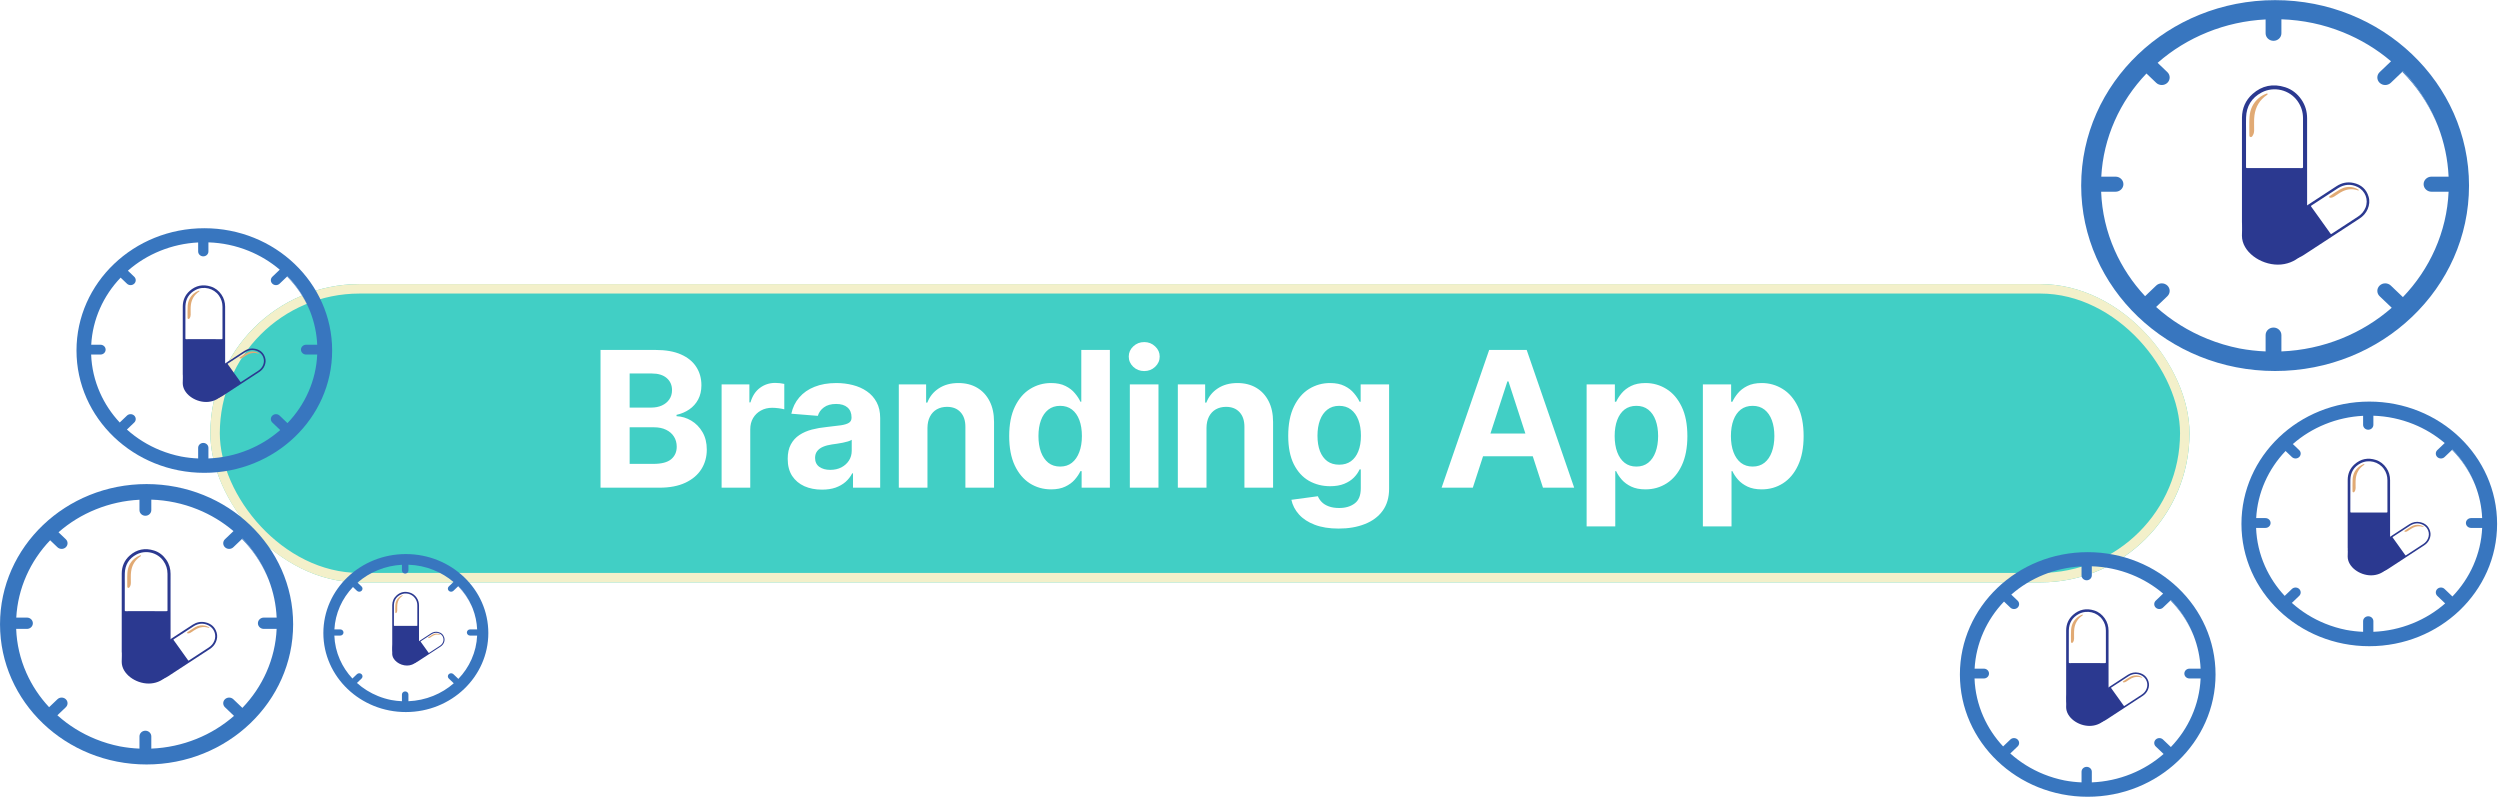 <svg width="528" height="169" viewBox="0 0 528 169" fill="none" xmlns="http://www.w3.org/2000/svg">
<g filter="url(#filter0_d_2237_368)">
<rect x="43.424" y="59" width="418" height="63" rx="31.5" fill="#41CFC5"/>
<rect x="44.424" y="60" width="416" height="61" rx="30.5" stroke="#F3F0CA" stroke-width="2"/>
</g>
<path d="M126.831 103V73.909H138.479C140.619 73.909 142.404 74.226 143.834 74.861C145.264 75.495 146.339 76.376 147.059 77.503C147.778 78.62 148.138 79.908 148.138 81.367C148.138 82.503 147.911 83.502 147.456 84.364C147.002 85.216 146.377 85.917 145.581 86.466C144.795 87.006 143.896 87.389 142.883 87.617V87.901C143.991 87.948 145.027 88.26 145.993 88.838C146.969 89.416 147.759 90.225 148.366 91.267C148.972 92.299 149.275 93.53 149.275 94.96C149.275 96.504 148.891 97.882 148.124 99.094C147.366 100.296 146.244 101.248 144.758 101.949C143.271 102.65 141.438 103 139.26 103H126.831ZM132.982 97.972H137.996C139.71 97.972 140.96 97.645 141.746 96.992C142.532 96.329 142.925 95.448 142.925 94.349C142.925 93.544 142.731 92.834 142.343 92.219C141.955 91.603 141.401 91.12 140.681 90.77C139.971 90.419 139.123 90.244 138.138 90.244H132.982V97.972ZM132.982 86.082H137.542C138.384 86.082 139.133 85.936 139.786 85.642C140.449 85.339 140.97 84.913 141.348 84.364C141.737 83.814 141.931 83.156 141.931 82.389C141.931 81.338 141.557 80.49 140.809 79.847C140.07 79.203 139.019 78.881 137.655 78.881H132.982V86.082ZM152.403 103V81.182H158.27V84.989H158.497C158.895 83.635 159.562 82.612 160.5 81.921C161.437 81.22 162.517 80.869 163.738 80.869C164.041 80.869 164.368 80.888 164.718 80.926C165.069 80.964 165.377 81.016 165.642 81.082V86.452C165.358 86.367 164.965 86.291 164.463 86.224C163.961 86.158 163.502 86.125 163.085 86.125C162.195 86.125 161.399 86.319 160.699 86.707C160.007 87.086 159.458 87.617 159.051 88.298C158.653 88.98 158.454 89.766 158.454 90.656V103H152.403ZM173.607 103.412C172.215 103.412 170.974 103.17 169.885 102.688C168.796 102.195 167.935 101.471 167.3 100.514C166.675 99.548 166.363 98.346 166.363 96.906C166.363 95.694 166.585 94.676 167.03 93.852C167.475 93.028 168.081 92.365 168.848 91.864C169.615 91.362 170.487 90.983 171.462 90.727C172.447 90.472 173.479 90.292 174.559 90.188C175.828 90.055 176.85 89.932 177.627 89.818C178.403 89.695 178.967 89.515 179.317 89.278C179.668 89.042 179.843 88.691 179.843 88.227V88.142C179.843 87.242 179.559 86.546 178.99 86.054C178.432 85.562 177.636 85.315 176.604 85.315C175.515 85.315 174.649 85.557 174.005 86.04C173.361 86.513 172.935 87.11 172.726 87.829L167.13 87.375C167.414 86.049 167.972 84.903 168.806 83.938C169.639 82.962 170.714 82.214 172.03 81.693C173.356 81.163 174.89 80.898 176.632 80.898C177.845 80.898 179.005 81.04 180.113 81.324C181.23 81.608 182.22 82.048 183.081 82.645C183.953 83.242 184.639 84.008 185.141 84.946C185.643 85.874 185.894 86.987 185.894 88.284V103H180.155V99.974H179.985C179.634 100.656 179.166 101.258 178.578 101.778C177.991 102.29 177.286 102.692 176.462 102.986C175.638 103.27 174.686 103.412 173.607 103.412ZM175.34 99.236C176.23 99.236 177.016 99.061 177.698 98.71C178.38 98.35 178.915 97.867 179.303 97.261C179.691 96.655 179.885 95.969 179.885 95.202V92.886C179.696 93.01 179.436 93.123 179.104 93.227C178.782 93.322 178.418 93.412 178.01 93.497C177.603 93.573 177.196 93.644 176.789 93.71C176.382 93.767 176.012 93.819 175.681 93.867C174.971 93.971 174.35 94.136 173.82 94.364C173.29 94.591 172.878 94.899 172.584 95.287C172.291 95.666 172.144 96.139 172.144 96.707C172.144 97.531 172.442 98.161 173.039 98.597C173.645 99.023 174.412 99.236 175.34 99.236ZM195.88 90.386V103H189.828V81.182H195.595V85.031H195.851C196.334 83.762 197.144 82.758 198.28 82.02C199.417 81.272 200.794 80.898 202.414 80.898C203.929 80.898 205.25 81.229 206.377 81.892C207.504 82.555 208.38 83.502 209.005 84.733C209.63 85.954 209.942 87.413 209.942 89.108V103H203.891V90.188C203.9 88.852 203.559 87.811 202.868 87.062C202.177 86.305 201.225 85.926 200.013 85.926C199.199 85.926 198.479 86.101 197.854 86.452C197.238 86.802 196.756 87.313 196.405 87.986C196.064 88.649 195.889 89.449 195.88 90.386ZM221.991 103.355C220.334 103.355 218.833 102.929 217.488 102.077C216.153 101.215 215.092 99.951 214.306 98.284C213.53 96.608 213.142 94.553 213.142 92.119C213.142 89.619 213.544 87.541 214.349 85.883C215.154 84.217 216.224 82.972 217.559 82.148C218.904 81.314 220.376 80.898 221.977 80.898C223.198 80.898 224.216 81.106 225.031 81.523C225.855 81.93 226.518 82.441 227.019 83.057C227.531 83.663 227.919 84.26 228.184 84.847H228.369V73.909H234.406V103H228.44V99.506H228.184C227.9 100.112 227.498 100.713 226.977 101.31C226.465 101.897 225.798 102.384 224.974 102.773C224.16 103.161 223.165 103.355 221.991 103.355ZM223.909 98.54C224.884 98.54 225.708 98.275 226.38 97.744C227.062 97.204 227.583 96.452 227.943 95.486C228.312 94.52 228.497 93.388 228.497 92.091C228.497 90.794 228.317 89.667 227.957 88.71C227.597 87.754 227.076 87.015 226.394 86.494C225.713 85.974 224.884 85.713 223.909 85.713C222.914 85.713 222.076 85.983 221.394 86.523C220.713 87.062 220.197 87.811 219.846 88.767C219.496 89.724 219.321 90.831 219.321 92.091C219.321 93.36 219.496 94.482 219.846 95.457C220.206 96.423 220.722 97.181 221.394 97.73C222.076 98.27 222.914 98.54 223.909 98.54ZM238.621 103V81.182H244.672V103H238.621ZM241.661 78.369C240.761 78.369 239.989 78.071 239.345 77.474C238.711 76.868 238.394 76.144 238.394 75.301C238.394 74.468 238.711 73.753 239.345 73.156C239.989 72.55 240.761 72.247 241.661 72.247C242.56 72.247 243.327 72.55 243.962 73.156C244.606 73.753 244.928 74.468 244.928 75.301C244.928 76.144 244.606 76.868 243.962 77.474C243.327 78.071 242.56 78.369 241.661 78.369ZM254.811 90.386V103H248.759V81.182H254.526V85.031H254.782C255.265 83.762 256.075 82.758 257.211 82.02C258.347 81.272 259.725 80.898 261.345 80.898C262.86 80.898 264.181 81.229 265.308 81.892C266.435 82.555 267.311 83.502 267.936 84.733C268.561 85.954 268.873 87.413 268.873 89.108V103H262.822V90.188C262.831 88.852 262.49 87.811 261.799 87.062C261.108 86.305 260.156 85.926 258.944 85.926C258.13 85.926 257.41 86.101 256.785 86.452C256.169 86.802 255.686 87.313 255.336 87.986C254.995 88.649 254.82 89.449 254.811 90.386ZM282.712 111.636C280.751 111.636 279.071 111.366 277.669 110.827C276.277 110.296 275.169 109.572 274.345 108.653C273.521 107.735 272.986 106.703 272.74 105.557L278.337 104.804C278.507 105.24 278.777 105.647 279.146 106.026C279.516 106.404 280.003 106.707 280.609 106.935C281.225 107.171 281.973 107.29 282.854 107.29C284.17 107.29 285.254 106.968 286.107 106.324C286.968 105.689 287.399 104.624 287.399 103.128V99.136H287.144C286.878 99.742 286.481 100.315 285.95 100.855C285.42 101.395 284.738 101.835 283.905 102.176C283.072 102.517 282.077 102.688 280.922 102.688C279.284 102.688 277.792 102.309 276.448 101.551C275.112 100.784 274.047 99.615 273.251 98.043C272.466 96.461 272.073 94.463 272.073 92.048C272.073 89.577 272.475 87.512 273.28 85.855C274.085 84.198 275.155 82.957 276.49 82.133C277.835 81.31 279.307 80.898 280.908 80.898C282.129 80.898 283.152 81.106 283.976 81.523C284.8 81.93 285.463 82.441 285.965 83.057C286.476 83.663 286.869 84.26 287.144 84.847H287.371V81.182H293.379V103.213C293.379 105.069 292.925 106.622 292.016 107.872C291.107 109.122 289.847 110.06 288.237 110.685C286.637 111.319 284.795 111.636 282.712 111.636ZM282.84 98.142C283.815 98.142 284.639 97.901 285.311 97.418C285.993 96.925 286.514 96.224 286.874 95.315C287.243 94.397 287.428 93.298 287.428 92.02C287.428 90.742 287.248 89.633 286.888 88.696C286.528 87.749 286.007 87.015 285.325 86.494C284.644 85.974 283.815 85.713 282.84 85.713C281.845 85.713 281.007 85.983 280.325 86.523C279.644 87.053 279.127 87.792 278.777 88.739C278.427 89.686 278.251 90.779 278.251 92.02C278.251 93.279 278.427 94.368 278.777 95.287C279.137 96.196 279.653 96.901 280.325 97.403C281.007 97.896 281.845 98.142 282.84 98.142ZM311.06 103H304.469L314.512 73.909H322.438L332.467 103H325.876L318.589 80.557H318.361L311.06 103ZM310.648 91.565H326.217V96.367H310.648V91.565ZM335.094 111.182V81.182H341.06V84.847H341.33C341.595 84.26 341.979 83.663 342.481 83.057C342.992 82.441 343.655 81.93 344.469 81.523C345.293 81.106 346.316 80.898 347.538 80.898C349.128 80.898 350.596 81.314 351.941 82.148C353.286 82.972 354.36 84.217 355.165 85.883C355.97 87.541 356.373 89.619 356.373 92.119C356.373 94.553 355.98 96.608 355.194 98.284C354.417 99.951 353.357 101.215 352.012 102.077C350.677 102.929 349.181 103.355 347.523 103.355C346.349 103.355 345.35 103.161 344.526 102.773C343.712 102.384 343.044 101.897 342.523 101.31C342.003 100.713 341.605 100.112 341.33 99.506H341.146V111.182H335.094ZM341.018 92.091C341.018 93.388 341.198 94.52 341.557 95.486C341.917 96.452 342.438 97.204 343.12 97.744C343.802 98.275 344.63 98.54 345.606 98.54C346.591 98.54 347.424 98.27 348.106 97.73C348.788 97.181 349.304 96.423 349.654 95.457C350.014 94.482 350.194 93.36 350.194 92.091C350.194 90.831 350.019 89.724 349.668 88.767C349.318 87.811 348.802 87.062 348.12 86.523C347.438 85.983 346.6 85.713 345.606 85.713C344.621 85.713 343.788 85.974 343.106 86.494C342.433 87.015 341.917 87.754 341.557 88.71C341.198 89.667 341.018 90.794 341.018 92.091ZM359.647 111.182V81.182H365.613V84.847H365.883C366.148 84.26 366.531 83.663 367.033 83.057C367.545 82.441 368.207 81.93 369.022 81.523C369.846 81.106 370.868 80.898 372.09 80.898C373.681 80.898 375.149 81.314 376.493 82.148C377.838 82.972 378.913 84.217 379.718 85.883C380.523 87.541 380.925 89.619 380.925 92.119C380.925 94.553 380.532 96.608 379.746 98.284C378.97 99.951 377.909 101.215 376.564 102.077C375.229 102.929 373.733 103.355 372.076 103.355C370.902 103.355 369.903 103.161 369.079 102.773C368.264 102.384 367.597 101.897 367.076 101.31C366.555 100.713 366.157 100.112 365.883 99.506H365.698V111.182H359.647ZM365.57 92.091C365.57 93.388 365.75 94.52 366.11 95.486C366.47 96.452 366.991 97.204 367.672 97.744C368.354 98.275 369.183 98.54 370.158 98.54C371.143 98.54 371.976 98.27 372.658 97.73C373.34 97.181 373.856 96.423 374.207 95.457C374.566 94.482 374.746 93.36 374.746 92.091C374.746 90.831 374.571 89.724 374.221 88.767C373.87 87.811 373.354 87.062 372.672 86.523C371.991 85.983 371.153 85.713 370.158 85.713C369.173 85.713 368.34 85.974 367.658 86.494C366.986 87.015 366.47 87.754 366.11 88.71C365.75 89.667 365.57 90.794 365.57 92.091Z" fill="white"/>
<path d="M492.383 50.048C490.453 51.307 488.522 52.563 486.596 53.827C485.962 54.244 485.289 54.566 484.522 54.674C483.231 54.856 482.055 54.597 481.032 53.8C479.553 52.648 479.115 50.732 479.849 49.068C480.205 48.259 480.768 47.614 481.524 47.12C484.885 44.925 488.247 42.732 491.609 40.538C492.247 40.121 492.882 39.697 493.526 39.288C494.599 38.607 495.779 38.358 497.036 38.629C498.696 38.987 499.783 39.974 500.249 41.538C500.513 42.424 500.417 43.308 500.052 44.162C499.691 45.007 499.098 45.665 498.312 46.177C496.334 47.465 494.358 48.756 492.382 50.047L492.383 50.048ZM490.166 46.489L490.165 46.489C490.844 47.438 491.525 48.386 492.2 49.339C492.275 49.445 492.321 49.462 492.438 49.385C494.298 48.165 496.159 46.949 498.023 45.736C498.746 45.266 499.267 44.649 499.589 43.868C500.277 42.196 499.562 40.284 497.886 39.471C496.506 38.802 495.144 38.92 493.846 39.709C493.331 40.023 492.835 40.365 492.33 40.695C490.942 41.601 489.554 42.509 488.163 43.412C488.056 43.481 488.041 43.526 488.117 43.631C488.804 44.581 489.484 45.536 490.166 46.489Z" fill="#2B3990"/>
<path d="M491.944 41.673C491.909 41.609 491.898 41.531 491.963 41.458C491.985 41.434 492.011 41.413 492.038 41.396C492.752 40.938 493.437 40.438 494.179 40.023C495.069 39.524 496.026 39.347 497.043 39.592C497.42 39.682 497.769 39.841 498.093 40.048C498.146 40.082 498.207 40.118 498.171 40.188C498.132 40.263 498.065 40.238 497.998 40.214C496.872 39.812 495.778 39.911 494.72 40.429C494.089 40.738 493.537 41.165 492.947 41.535C492.706 41.687 492.446 41.775 492.154 41.769C492.075 41.767 492.001 41.757 491.944 41.673Z" fill="#E1AA74"/>
<path d="M487.26 35.91C487.26 39.457 487.254 43.005 487.264 46.552C487.268 47.72 487.107 48.853 486.568 49.911C485.66 51.692 484.249 52.933 482.237 53.501C479.327 54.321 476.303 53.153 474.674 50.741C473.883 49.569 473.501 48.284 473.501 46.894C473.5 40.713 473.501 34.533 473.501 28.352C473.501 27.177 473.488 26.003 473.504 24.828C473.53 22.872 474.246 21.171 475.746 19.838C477.727 18.078 480.057 17.601 482.624 18.42C484.077 18.884 485.206 19.796 486.053 21.02C486.889 22.229 487.262 23.564 487.26 25.007C487.255 28.642 487.258 32.276 487.258 35.91H487.261L487.26 35.91ZM480.383 35.497V35.498C482.296 35.498 484.209 35.495 486.123 35.503C486.337 35.504 486.4 35.461 486.4 35.245C486.392 31.821 486.391 28.398 486.396 24.974C486.397 23.646 486.018 22.44 485.233 21.337C483.553 18.974 480.285 18.156 477.666 19.527C475.509 20.657 474.449 22.471 474.37 24.804C474.338 25.731 474.364 26.66 474.364 27.588C474.364 30.141 474.366 32.694 474.36 35.248C474.359 35.443 474.407 35.502 474.62 35.502C476.541 35.493 478.462 35.497 480.383 35.497L480.383 35.497Z" fill="#2B3990"/>
<path d="M475.363 28.949C475.243 28.935 475.127 28.878 475.085 28.732C475.072 28.684 475.066 28.632 475.066 28.582C475.078 27.277 475.006 25.97 475.1 24.667C475.213 23.104 475.828 21.746 477.076 20.692C477.539 20.3 478.069 20.005 478.645 19.785C478.739 19.749 478.843 19.704 478.907 19.811C478.976 19.928 478.881 19.99 478.788 20.052C477.226 21.104 476.381 22.563 476.143 24.355C476.002 25.422 476.094 26.497 476.074 27.568C476.066 28.007 475.954 28.412 475.683 28.772C475.61 28.869 475.529 28.953 475.364 28.949L475.363 28.949Z" fill="#E1AA74"/>
<path d="M487.824 49.784C487.824 53.158 484.809 55.893 481.089 55.893C477.37 55.893 473.496 53.158 473.496 49.784C473.496 38.525 477.37 43.676 481.089 43.676C484.809 43.676 487.824 46.411 487.824 49.784Z" fill="#2B3990"/>
<path d="M514.271 25.141C512.623 21.42 510.345 18.032 507.487 15.051L507.365 15.167C510.351 18.205 512.72 21.682 514.418 25.516C514.59 25.902 514.753 26.291 514.909 26.681C514.709 26.164 514.497 25.651 514.271 25.141Z" fill="#3876BF"/>
<path d="M517.369 24.326C515.355 19.777 512.472 15.693 508.801 12.186C505.128 8.679 500.853 5.926 496.091 4.002C491.159 2.01 485.923 1 480.525 1C475.128 1 467.319 2.445 459.733 6.56C453.848 9.752 449.11 13.858 446.138 19.686C445.213 21.171 444.393 22.719 443.682 24.326C441.596 29.035 440.539 34.037 440.539 39.192C440.539 44.347 441.596 49.349 443.682 54.059C444.523 55.958 445.515 57.776 446.653 59.505C449.7 65.098 454.245 69.348 460.231 72.11C461.747 72.964 463.325 73.722 464.96 74.383C469.891 76.375 475.128 77.385 480.525 77.385C485.922 77.385 491.159 76.375 496.091 74.383C500.853 72.459 505.129 69.705 508.801 66.198C512.472 62.691 515.355 58.607 517.369 54.059C519.455 49.349 520.512 44.348 520.512 39.192C520.512 34.037 519.455 29.035 517.369 24.326V24.326ZM513.534 40.493H517.145C517.049 42.6 516.76 44.674 516.281 46.706C515.801 48.737 515.132 50.725 514.277 52.659C512.629 56.38 510.351 59.768 507.492 62.749L504.939 60.311C504.288 59.689 503.232 59.689 502.581 60.311C501.93 60.933 501.93 61.941 502.581 62.563L505.134 65.001C503.574 66.365 501.907 67.592 500.143 68.674C498.38 69.757 496.519 70.695 494.571 71.481C490.521 73.117 486.244 74.036 481.832 74.22V70.772C481.832 69.893 481.086 69.179 480.165 69.179C479.243 69.179 478.497 69.892 478.497 70.772V74.22C476.645 74.143 474.817 73.936 473.02 73.6C473.006 73.598 472.993 73.595 472.98 73.593C470.665 73.132 468.402 72.457 466.206 71.569C462.192 69.948 458.552 67.684 455.371 64.833L457.748 62.563C458.399 61.941 458.399 60.933 457.748 60.31C457.097 59.689 456.041 59.689 455.39 60.31L453.043 62.553C450.356 59.676 448.203 56.426 446.627 52.869C444.885 48.935 443.923 44.777 443.761 40.493H446.795C447.717 40.493 448.463 39.779 448.463 38.9C448.463 38.021 447.717 37.308 446.795 37.308H443.789C444.012 33.229 444.964 29.271 446.627 25.515C448.258 21.831 450.51 18.477 453.333 15.524L455.39 17.489C455.716 17.8 456.142 17.956 456.569 17.956C456.995 17.956 457.422 17.8 457.748 17.489C458.399 16.868 458.399 15.859 457.748 15.237L455.689 13.27C458.793 10.551 462.325 8.383 466.206 6.815C470.121 5.234 474.246 4.325 478.497 4.107V7.029C478.497 7.908 479.244 8.621 480.165 8.621C481.085 8.621 481.832 7.908 481.832 7.029V4.076C486.338 4.225 490.709 5.145 494.845 6.815C498.569 8.32 501.971 10.377 504.984 12.943L502.581 15.238C501.93 15.859 501.93 16.868 502.581 17.489C502.907 17.8 503.334 17.956 503.76 17.956C504.187 17.956 504.614 17.8 504.939 17.489L507.492 15.051C510.351 18.032 512.629 21.42 514.277 25.141C514.502 25.65 514.715 26.164 514.914 26.681C516.229 30.087 516.977 33.65 517.145 37.308H513.534C512.613 37.308 511.867 38.021 511.867 38.901C511.867 39.78 512.613 40.493 513.534 40.493V40.493Z" fill="#3876BF"/>
<path d="M480.501 77.355C502.568 77.355 520.457 60.269 520.457 39.192C520.457 18.115 502.568 1.029 480.501 1.029C458.434 1.029 440.545 18.115 440.545 39.192C440.545 60.269 458.434 77.355 480.501 77.355Z" stroke="#3876BF" stroke-width="2" stroke-miterlimit="10"/>
<path d="M508.116 117.708C506.861 118.528 505.604 119.345 504.351 120.168C503.939 120.439 503.501 120.648 503.002 120.719C502.162 120.837 501.397 120.668 500.731 120.15C499.769 119.4 499.484 118.154 499.961 117.071C500.193 116.545 500.56 116.125 501.051 115.804C503.238 114.376 505.426 112.948 507.613 111.521C508.028 111.249 508.441 110.974 508.86 110.708C509.558 110.264 510.326 110.103 511.144 110.279C512.224 110.512 512.931 111.154 513.234 112.172C513.406 112.748 513.344 113.323 513.106 113.879C512.872 114.429 512.485 114.857 511.974 115.19C510.687 116.028 509.402 116.868 508.116 117.708L508.116 117.708ZM506.674 115.393L506.673 115.393C507.115 116.011 507.559 116.628 507.997 117.247C508.047 117.316 508.076 117.327 508.153 117.277C509.362 116.484 510.574 115.693 511.786 114.903C512.257 114.597 512.596 114.196 512.805 113.688C513.253 112.6 512.788 111.356 511.697 110.827C510.799 110.392 509.913 110.468 509.069 110.982C508.733 111.186 508.411 111.409 508.082 111.623C507.179 112.213 506.276 112.803 505.371 113.391C505.301 113.436 505.292 113.465 505.341 113.534C505.788 114.152 506.23 114.773 506.674 115.393Z" fill="#2B3990"/>
<path d="M507.831 112.259C507.808 112.217 507.801 112.167 507.843 112.12C507.857 112.104 507.874 112.09 507.892 112.079C508.356 111.781 508.802 111.456 509.285 111.185C509.864 110.861 510.487 110.746 511.148 110.905C511.393 110.964 511.621 111.067 511.831 111.202C511.866 111.224 511.906 111.247 511.883 111.293C511.857 111.342 511.814 111.326 511.77 111.31C511.037 111.049 510.325 111.113 509.637 111.45C509.226 111.651 508.867 111.929 508.484 112.17C508.326 112.269 508.157 112.326 507.967 112.322C507.916 112.321 507.868 112.314 507.831 112.259Z" fill="#E1AA74"/>
<path d="M504.786 108.514C504.786 110.822 504.782 113.13 504.788 115.438C504.79 116.198 504.686 116.935 504.335 117.623C503.744 118.782 502.826 119.59 501.517 119.959C499.624 120.493 497.656 119.733 496.597 118.163C496.082 117.401 495.833 116.565 495.833 115.66C495.833 111.639 495.833 107.617 495.833 103.596C495.833 102.832 495.825 102.067 495.835 101.303C495.852 100.031 496.318 98.923 497.294 98.056C498.583 96.912 500.099 96.601 501.769 97.134C502.715 97.436 503.449 98.029 504 98.825C504.544 99.612 504.787 100.481 504.785 101.42C504.782 103.784 504.784 106.149 504.784 108.514H504.786L504.786 108.514ZM500.311 108.245V108.246C501.556 108.246 502.801 108.243 504.045 108.249C504.185 108.249 504.226 108.222 504.226 108.081C504.221 105.853 504.22 103.626 504.223 101.398C504.224 100.534 503.977 99.749 503.467 99.031C502.373 97.494 500.247 96.962 498.543 97.854C497.14 98.589 496.45 99.769 496.399 101.288C496.378 101.891 496.395 102.495 496.395 103.099C496.395 104.76 496.396 106.421 496.392 108.082C496.392 108.21 496.423 108.248 496.561 108.248C497.811 108.243 499.061 108.245 500.311 108.245L500.311 108.245Z" fill="#2B3990"/>
<path d="M497.045 103.983C496.967 103.974 496.891 103.937 496.864 103.842C496.855 103.811 496.852 103.777 496.852 103.744C496.859 102.895 496.813 102.045 496.874 101.197C496.948 100.18 497.347 99.297 498.159 98.611C498.46 98.356 498.806 98.164 499.18 98.021C499.241 97.997 499.309 97.968 499.351 98.038C499.396 98.114 499.334 98.154 499.274 98.195C498.257 98.879 497.707 99.828 497.553 100.994C497.461 101.688 497.52 102.388 497.508 103.085C497.502 103.37 497.429 103.634 497.253 103.868C497.206 103.931 497.153 103.986 497.045 103.983L497.045 103.983Z" fill="#E1AA74"/>
<path d="M505.153 117.538C505.153 119.733 503.191 121.513 500.771 121.513C498.35 121.513 495.83 119.733 495.83 117.538C495.83 110.212 498.35 113.564 500.771 113.564C503.191 113.564 505.153 115.343 505.153 117.538Z" fill="#2B3990"/>
<path d="M522.36 101.504C521.288 99.083 519.806 96.879 517.946 94.939L517.867 95.015C519.81 96.992 521.351 99.254 522.456 101.748C522.568 102 522.674 102.253 522.775 102.507C522.646 102.17 522.507 101.836 522.36 101.504Z" fill="#3876BF"/>
<path d="M524.38 100.975C523.069 98.016 521.193 95.359 518.805 93.077C516.415 90.795 513.633 89.004 510.535 87.752C507.326 86.456 503.919 85.799 500.407 85.799C496.895 85.799 491.815 86.739 486.879 89.416C483.05 91.493 479.967 94.165 478.033 97.957C477.431 98.923 476.898 99.93 476.435 100.975C475.078 104.04 474.391 107.294 474.391 110.648C474.391 114.002 475.078 117.257 476.435 120.321C476.983 121.557 477.628 122.74 478.369 123.865C480.351 127.504 483.308 130.269 487.203 132.066C488.19 132.622 489.216 133.115 490.28 133.545C493.488 134.841 496.896 135.498 500.407 135.498C503.919 135.498 507.326 134.841 510.535 133.545C513.633 132.293 516.415 130.501 518.805 128.22C521.193 125.938 523.069 123.281 524.38 120.321C525.737 117.257 526.425 114.003 526.425 110.648C526.425 107.294 525.737 104.04 524.38 100.976V100.975ZM521.884 111.495H524.234C524.171 112.865 523.983 114.215 523.671 115.537C523.36 116.859 522.924 118.152 522.367 119.411C521.295 121.832 519.813 124.036 517.953 125.976L516.292 124.389C515.869 123.984 515.182 123.984 514.758 124.389C514.335 124.794 514.335 125.449 514.758 125.854L516.419 127.441C515.404 128.328 514.32 129.127 513.172 129.831C512.025 130.535 510.814 131.145 509.546 131.657C506.911 132.721 504.128 133.319 501.258 133.439V131.195C501.258 130.623 500.772 130.159 500.173 130.159C499.573 130.159 499.088 130.623 499.088 131.195V133.439C497.883 133.389 496.694 133.254 495.524 133.036C495.515 133.034 495.506 133.032 495.498 133.031C493.992 132.731 492.52 132.292 491.091 131.714C488.479 130.659 486.111 129.186 484.041 127.331L485.588 125.854C486.011 125.449 486.011 124.794 485.587 124.389C485.164 123.984 484.477 123.984 484.053 124.389L482.526 125.848C480.778 123.976 479.377 121.862 478.352 119.547C477.218 116.988 476.592 114.282 476.487 111.495H478.461C479.061 111.495 479.546 111.03 479.546 110.458C479.546 109.886 479.061 109.422 478.461 109.422H476.505C476.65 106.768 477.27 104.193 478.352 101.75C479.413 99.352 480.878 97.17 482.715 95.249L484.053 96.528C484.265 96.73 484.543 96.831 484.82 96.831C485.098 96.831 485.376 96.73 485.587 96.528C486.011 96.123 486.011 95.467 485.588 95.062L484.248 93.782C486.267 92.013 488.565 90.603 491.091 89.582C493.638 88.553 496.322 87.962 499.088 87.82V89.721C499.088 90.293 499.574 90.758 500.173 90.758C500.772 90.758 501.258 90.293 501.258 89.721V87.8C504.189 87.897 507.034 88.496 509.724 89.582C512.148 90.562 514.361 91.9 516.321 93.57L514.758 95.062C514.335 95.467 514.335 96.123 514.758 96.528C514.97 96.73 515.248 96.831 515.525 96.831C515.803 96.831 516.08 96.73 516.292 96.528L517.953 94.941C519.813 96.881 521.295 99.085 522.367 101.506C522.514 101.837 522.653 102.171 522.782 102.508C523.638 104.724 524.125 107.042 524.234 109.422H521.884C521.285 109.422 520.8 109.886 520.8 110.459C520.8 111.031 521.285 111.495 521.884 111.495V111.495Z" fill="#3876BF"/>
<path d="M500.39 135.477C514.747 135.477 526.387 124.36 526.387 110.647C526.387 96.933 514.747 85.816 500.39 85.816C486.032 85.816 474.393 96.933 474.393 110.647C474.393 124.36 486.032 135.477 500.39 135.477Z" stroke="#3876BF" stroke-width="2" stroke-miterlimit="10"/>
<path d="M448.657 149.511C447.402 150.331 446.145 151.148 444.892 151.97C444.48 152.241 444.042 152.451 443.543 152.521C442.703 152.64 441.938 152.471 441.272 151.952C440.31 151.203 440.025 149.957 440.502 148.874C440.734 148.347 441.101 147.928 441.592 147.606C443.779 146.178 445.967 144.751 448.154 143.323C448.569 143.052 448.982 142.777 449.401 142.511C450.099 142.067 450.867 141.905 451.685 142.082C452.765 142.315 453.472 142.956 453.775 143.974C453.947 144.551 453.885 145.126 453.647 145.682C453.413 146.231 453.026 146.66 452.515 146.993C451.228 147.83 449.943 148.671 448.657 149.51L448.657 149.511ZM447.215 147.196L447.214 147.196C447.656 147.813 448.1 148.43 448.539 149.05C448.588 149.119 448.617 149.13 448.694 149.08C449.903 148.286 451.115 147.495 452.327 146.706C452.798 146.4 453.137 145.999 453.346 145.491C453.794 144.402 453.329 143.158 452.238 142.63C451.34 142.194 450.454 142.271 449.61 142.785C449.274 142.989 448.952 143.211 448.623 143.426C447.72 144.016 446.817 144.606 445.912 145.194C445.842 145.239 445.833 145.268 445.882 145.336C446.329 145.954 446.771 146.575 447.215 147.196Z" fill="#2B3990"/>
<path d="M448.372 144.064C448.349 144.022 448.342 143.972 448.384 143.924C448.398 143.909 448.415 143.895 448.433 143.883C448.897 143.586 449.343 143.261 449.826 142.99C450.405 142.666 451.028 142.55 451.689 142.71C451.934 142.769 452.162 142.872 452.372 143.007C452.407 143.029 452.447 143.052 452.424 143.097C452.398 143.147 452.355 143.13 452.311 143.115C451.578 142.853 450.866 142.918 450.178 143.255C449.767 143.455 449.408 143.733 449.025 143.975C448.867 144.073 448.698 144.131 448.508 144.126C448.457 144.125 448.409 144.119 448.372 144.064Z" fill="#E1AA74"/>
<path d="M445.325 140.312C445.325 142.62 445.321 144.928 445.327 147.237C445.33 147.997 445.225 148.734 444.874 149.422C444.283 150.581 443.365 151.388 442.056 151.758C440.163 152.292 438.195 151.532 437.136 149.962C436.621 149.199 436.372 148.364 436.372 147.459C436.372 143.438 436.372 139.416 436.372 135.395C436.372 134.63 436.364 133.866 436.374 133.102C436.391 131.829 436.857 130.722 437.833 129.855C439.122 128.71 440.638 128.399 442.308 128.932C443.254 129.234 443.988 129.828 444.539 130.624C445.083 131.411 445.326 132.28 445.325 133.219C445.321 135.583 445.324 137.948 445.324 140.312H445.325L445.325 140.312ZM440.85 140.044V140.044C442.095 140.044 443.34 140.042 444.585 140.048C444.724 140.048 444.765 140.02 444.765 139.88C444.76 137.652 444.759 135.425 444.762 133.197C444.763 132.333 444.516 131.548 444.006 130.83C442.912 129.293 440.786 128.761 439.082 129.653C437.679 130.388 436.989 131.568 436.938 133.086C436.917 133.69 436.934 134.294 436.934 134.898C436.934 136.559 436.935 138.22 436.931 139.881C436.931 140.009 436.962 140.047 437.1 140.047C438.35 140.041 439.6 140.043 440.85 140.043L440.85 140.044Z" fill="#2B3990"/>
<path d="M437.584 135.784C437.506 135.775 437.43 135.738 437.403 135.643C437.394 135.611 437.391 135.578 437.391 135.545C437.398 134.696 437.352 133.845 437.413 132.998C437.487 131.981 437.886 131.098 438.698 130.411C439 130.157 439.345 129.964 439.719 129.822C439.78 129.798 439.848 129.769 439.89 129.839C439.935 129.915 439.873 129.955 439.813 129.995C438.796 130.68 438.246 131.629 438.092 132.795C438 133.489 438.059 134.188 438.047 134.885C438.041 135.171 437.968 135.435 437.792 135.669C437.745 135.732 437.692 135.787 437.584 135.784L437.584 135.784Z" fill="#E1AA74"/>
<path d="M445.692 149.337C445.692 151.532 443.73 153.312 441.31 153.312C438.89 153.312 436.369 151.532 436.369 149.337C436.369 142.011 438.889 145.363 441.31 145.363C443.73 145.363 445.692 147.142 445.692 149.337Z" fill="#2B3990"/>
<path d="M462.896 133.307C461.823 130.886 460.341 128.682 458.482 126.742L458.402 126.818C460.345 128.795 461.887 131.057 462.991 133.551C463.103 133.803 463.209 134.055 463.311 134.309C463.181 133.973 463.042 133.639 462.896 133.307Z" fill="#3876BF"/>
<path d="M464.913 132.774C463.602 129.815 461.727 127.158 459.338 124.876C456.948 122.594 454.166 120.802 451.068 119.551C447.86 118.255 444.453 117.598 440.941 117.598C437.429 117.598 432.348 118.538 427.412 121.215C423.583 123.292 420.501 125.963 418.566 129.755C417.965 130.722 417.431 131.729 416.969 132.774C415.612 135.838 414.924 139.093 414.924 142.447C414.924 145.801 415.612 149.056 416.969 152.12C417.516 153.356 418.162 154.539 418.902 155.664C420.884 159.302 423.842 162.068 427.736 163.865C428.723 164.421 429.749 164.914 430.813 165.344C434.021 166.64 437.429 167.297 440.941 167.297C444.452 167.297 447.86 166.64 451.068 165.344C454.166 164.092 456.949 162.3 459.338 160.019C461.727 157.737 463.602 155.079 464.913 152.12C466.27 149.056 466.958 145.801 466.958 142.447C466.958 139.093 466.27 135.838 464.913 132.774V132.774ZM462.417 143.293H464.767C464.704 144.664 464.516 146.014 464.205 147.336C463.893 148.658 463.458 149.951 462.901 151.209C461.828 153.63 460.346 155.835 458.487 157.774L456.825 156.188C456.402 155.783 455.715 155.783 455.291 156.188C454.868 156.592 454.868 157.248 455.291 157.653L456.952 159.24C455.937 160.127 454.853 160.925 453.705 161.63C452.558 162.334 451.347 162.944 450.08 163.456C447.444 164.52 444.661 165.118 441.791 165.238V162.994C441.791 162.422 441.305 161.958 440.706 161.958C440.107 161.958 439.621 162.422 439.621 162.994V165.238C438.416 165.188 437.227 165.053 436.058 164.835C436.049 164.833 436.04 164.831 436.031 164.83C434.525 164.53 433.053 164.09 431.624 163.513C429.012 162.458 426.644 160.985 424.574 159.13L426.121 157.653C426.544 157.248 426.544 156.592 426.12 156.188C425.697 155.783 425.01 155.783 424.586 156.188L423.059 157.647C421.311 155.775 419.91 153.66 418.885 151.346C417.751 148.786 417.125 146.081 417.02 143.293H418.995C419.594 143.293 420.079 142.829 420.079 142.257C420.079 141.685 419.594 141.221 418.995 141.221H417.038C417.183 138.567 417.803 135.992 418.885 133.548C419.946 131.151 421.411 128.969 423.248 127.048L424.586 128.326C424.799 128.529 425.076 128.63 425.353 128.63C425.631 128.63 425.909 128.529 426.12 128.326C426.544 127.922 426.544 127.266 426.121 126.861L424.781 125.581C426.801 123.812 429.098 122.401 431.624 121.381C434.171 120.352 436.855 119.761 439.621 119.619V121.52C439.621 122.092 440.107 122.556 440.706 122.556C441.305 122.556 441.791 122.092 441.791 121.52V119.599C444.723 119.696 447.567 120.294 450.258 121.381C452.681 122.36 454.894 123.699 456.854 125.368L455.291 126.861C454.868 127.266 454.868 127.922 455.291 128.326C455.503 128.529 455.781 128.63 456.058 128.63C456.336 128.63 456.614 128.529 456.825 128.326L458.487 126.74C460.346 128.68 461.828 130.884 462.901 133.305C463.048 133.636 463.186 133.97 463.316 134.307C464.171 136.523 464.658 138.841 464.767 141.221H462.417C461.818 141.221 461.333 141.685 461.333 142.257C461.333 142.83 461.818 143.294 462.417 143.294V143.293Z" fill="#3876BF"/>
<path d="M440.927 167.276C455.285 167.276 466.924 156.159 466.924 142.446C466.924 128.732 455.285 117.615 440.927 117.615C426.569 117.615 414.93 128.732 414.93 142.446C414.93 156.159 426.569 167.276 440.927 167.276Z" stroke="#3876BF" stroke-width="2" stroke-miterlimit="10"/>
<path d="M50.882 81.095C49.627 81.915 48.37 82.732 47.117 83.554C46.705 83.825 46.267 84.035 45.768 84.105C44.928 84.224 44.163 84.055 43.497 83.537C42.535 82.787 42.249 81.541 42.727 80.458C42.959 79.931 43.325 79.512 43.817 79.19C46.004 77.762 48.191 76.335 50.378 74.907C50.794 74.636 51.207 74.361 51.626 74.094C52.324 73.651 53.092 73.489 53.91 73.666C54.99 73.899 55.697 74.54 56 75.558C56.172 76.135 56.109 76.71 55.872 77.266C55.637 77.815 55.251 78.244 54.74 78.577C53.453 79.415 52.167 80.255 50.882 81.094L50.882 81.095ZM49.44 78.779L49.439 78.78C49.881 79.397 50.324 80.014 50.763 80.634C50.812 80.703 50.842 80.714 50.918 80.664C52.128 79.87 53.339 79.079 54.552 78.29C55.022 77.984 55.361 77.583 55.571 77.075C56.018 75.986 55.553 74.743 54.463 74.214C53.565 73.778 52.678 73.855 51.834 74.369C51.499 74.573 51.176 74.795 50.848 75.01C49.944 75.6 49.042 76.19 48.136 76.778C48.067 76.823 48.057 76.852 48.107 76.92C48.553 77.538 48.996 78.159 49.44 78.779Z" fill="#2B3990"/>
<path d="M50.596 75.646C50.574 75.604 50.567 75.554 50.609 75.506C50.623 75.491 50.64 75.477 50.657 75.466C51.122 75.168 51.568 74.843 52.051 74.572C52.63 74.248 53.252 74.132 53.914 74.292C54.159 74.351 54.386 74.454 54.597 74.589C54.631 74.611 54.672 74.634 54.648 74.68C54.623 74.729 54.579 74.712 54.535 74.697C53.802 74.435 53.091 74.5 52.402 74.837C51.992 75.037 51.633 75.316 51.249 75.556C51.092 75.655 50.923 75.713 50.733 75.709C50.682 75.707 50.633 75.701 50.596 75.646Z" fill="#E1AA74"/>
<path d="M47.55 71.898C47.55 74.206 47.545 76.514 47.552 78.823C47.554 79.583 47.45 80.32 47.099 81.008C46.508 82.167 45.59 82.974 44.281 83.344C42.388 83.877 40.42 83.118 39.36 81.548C38.845 80.785 38.597 79.95 38.597 79.045C38.596 75.024 38.597 71.002 38.597 66.981C38.597 66.216 38.589 65.452 38.599 64.688C38.616 63.415 39.082 62.308 40.058 61.441C41.346 60.296 42.862 59.985 44.533 60.518C45.478 60.82 46.213 61.414 46.764 62.21C47.308 62.997 47.55 63.866 47.549 64.805C47.546 67.169 47.548 69.534 47.548 71.898H47.55L47.55 71.898ZM43.075 71.629V71.63C44.319 71.63 45.564 71.628 46.809 71.633C46.948 71.634 46.99 71.606 46.989 71.466C46.984 69.238 46.984 67.011 46.987 64.783C46.988 63.919 46.741 63.134 46.23 62.416C45.137 60.879 43.011 60.347 41.307 61.239C39.903 61.974 39.214 63.154 39.162 64.672C39.142 65.275 39.159 65.88 39.159 66.484C39.159 68.145 39.16 69.806 39.156 71.467C39.155 71.595 39.187 71.633 39.325 71.632C40.575 71.627 41.825 71.629 43.074 71.629L43.075 71.629Z" fill="#2B3990"/>
<path d="M39.809 67.372C39.731 67.363 39.655 67.326 39.628 67.231C39.619 67.199 39.615 67.166 39.615 67.133C39.623 66.284 39.576 65.433 39.638 64.586C39.711 63.569 40.111 62.685 40.923 61.999C41.224 61.745 41.569 61.552 41.944 61.41C42.005 61.386 42.073 61.356 42.114 61.427C42.16 61.503 42.098 61.543 42.037 61.583C41.021 62.268 40.471 63.217 40.316 64.382C40.224 65.077 40.284 65.776 40.271 66.473C40.266 66.759 40.193 67.022 40.017 67.257C39.97 67.32 39.917 67.375 39.809 67.372L39.809 67.372Z" fill="#E1AA74"/>
<path d="M47.916 80.923C47.916 83.118 45.954 84.897 43.534 84.897C41.114 84.897 38.594 83.118 38.594 80.923C38.594 73.597 41.114 76.949 43.534 76.949C45.954 76.949 47.916 78.728 47.916 80.923Z" fill="#2B3990"/>
<path d="M65.124 64.891C64.052 62.47 62.57 60.266 60.71 58.326L60.631 58.402C62.573 60.379 64.115 62.641 65.22 65.135C65.331 65.386 65.438 65.639 65.539 65.894C65.409 65.557 65.271 65.223 65.124 64.891Z" fill="#3876BF"/>
<path d="M67.141 64.362C65.831 61.403 63.955 58.746 61.566 56.464C59.177 54.182 56.395 52.39 53.297 51.139C50.088 49.843 46.681 49.185 43.169 49.185C39.657 49.185 34.576 50.126 29.64 52.803C25.812 54.88 22.729 57.551 20.795 61.343C20.193 62.31 19.66 63.317 19.197 64.362C17.84 67.426 17.152 70.681 17.152 74.035C17.152 77.389 17.84 80.644 19.197 83.708C19.744 84.944 20.39 86.127 21.131 87.252C23.113 90.89 26.07 93.656 29.965 95.453C30.951 96.008 31.978 96.502 33.042 96.932C36.25 98.228 39.658 98.885 43.169 98.885C46.681 98.885 50.088 98.228 53.297 96.932C56.395 95.68 59.177 93.888 61.566 91.607C63.955 89.325 65.831 86.667 67.141 83.708C68.499 80.644 69.186 77.389 69.186 74.035C69.186 70.681 68.499 67.426 67.141 64.362V64.362ZM64.646 74.881H66.995C66.933 76.252 66.745 77.602 66.433 78.924C66.121 80.246 65.686 81.539 65.129 82.797C64.057 85.218 62.575 87.423 60.715 89.362L59.054 87.776C58.63 87.371 57.943 87.371 57.52 87.776C57.096 88.18 57.096 88.836 57.52 89.241L59.181 90.828C58.166 91.715 57.081 92.513 55.934 93.218C54.786 93.922 53.575 94.532 52.308 95.043C49.673 96.108 46.89 96.706 44.019 96.826V94.582C44.019 94.01 43.534 93.546 42.934 93.546C42.335 93.546 41.849 94.01 41.849 94.582V96.826C40.645 96.776 39.455 96.641 38.286 96.422C38.277 96.421 38.268 96.419 38.26 96.417C36.754 96.118 35.281 95.678 33.852 95.101C31.241 94.046 28.872 92.573 26.803 90.718L28.349 89.241C28.773 88.836 28.773 88.18 28.349 87.775C27.925 87.371 27.239 87.371 26.815 87.775L25.288 89.234C23.54 87.363 22.139 85.248 21.113 82.934C19.98 80.374 19.354 77.669 19.249 74.881H21.223C21.822 74.881 22.308 74.417 22.308 73.845C22.308 73.273 21.822 72.809 21.223 72.809H19.267C19.412 70.155 20.032 67.58 21.113 65.136C22.175 62.739 23.64 60.557 25.476 58.636L26.815 59.914C27.027 60.117 27.305 60.218 27.582 60.218C27.859 60.218 28.137 60.117 28.349 59.914C28.773 59.51 28.773 58.854 28.349 58.449L27.009 57.169C29.029 55.4 31.327 53.989 33.852 52.969C36.4 51.94 39.084 51.349 41.85 51.207V53.108C41.85 53.68 42.336 54.144 42.934 54.144C43.533 54.144 44.019 53.68 44.019 53.108V51.187C46.951 51.284 49.795 51.882 52.486 52.969C54.909 53.948 57.123 55.287 59.083 56.956L57.52 58.449C57.096 58.854 57.096 59.51 57.52 59.914C57.732 60.117 58.009 60.218 58.287 60.218C58.564 60.218 58.842 60.117 59.054 59.914L60.715 58.328C62.575 60.267 64.057 62.471 65.129 64.893C65.276 65.224 65.414 65.558 65.544 65.895C66.4 68.111 66.886 70.429 66.995 72.809H64.646C64.047 72.809 63.561 73.273 63.561 73.845C63.561 74.418 64.047 74.882 64.646 74.882V74.881Z" fill="#3876BF"/>
<path d="M43.153 98.862C57.511 98.862 69.15 87.745 69.15 74.032C69.15 60.318 57.511 49.201 43.153 49.201C28.796 49.201 17.156 60.318 17.156 74.032C17.156 87.745 28.796 98.862 43.153 98.862Z" stroke="#3876BF" stroke-width="2" stroke-miterlimit="10"/>
<path d="M39.861 139.984C38.414 140.928 36.966 141.87 35.523 142.818C35.047 143.13 34.543 143.372 33.968 143.453C33 143.589 32.119 143.395 31.352 142.797C30.243 141.934 29.914 140.498 30.465 139.25C30.732 138.644 31.154 138.16 31.721 137.79C34.24 136.145 36.76 134.5 39.28 132.855C39.759 132.543 40.235 132.225 40.718 131.918C41.522 131.408 42.407 131.221 43.349 131.424C44.594 131.693 45.408 132.432 45.758 133.605C45.955 134.269 45.884 134.932 45.61 135.572C45.34 136.205 44.895 136.699 44.306 137.083C42.823 138.048 41.342 139.016 39.86 139.984L39.861 139.984ZM38.199 137.316L38.198 137.317C38.707 138.028 39.218 138.739 39.724 139.453C39.78 139.533 39.815 139.545 39.903 139.487C41.296 138.573 42.692 137.662 44.089 136.752C44.631 136.4 45.022 135.937 45.263 135.352C45.779 134.098 45.243 132.665 43.986 132.056C42.952 131.554 41.93 131.643 40.958 132.234C40.572 132.469 40.2 132.726 39.822 132.973C38.78 133.652 37.74 134.333 36.697 135.01C36.617 135.062 36.606 135.095 36.663 135.174C37.178 135.887 37.688 136.602 38.199 137.316Z" fill="#2B3990"/>
<path d="M39.535 133.707C39.508 133.658 39.5 133.6 39.549 133.546C39.565 133.528 39.585 133.512 39.605 133.499C40.14 133.156 40.654 132.781 41.21 132.469C41.877 132.096 42.595 131.963 43.357 132.146C43.64 132.214 43.901 132.333 44.144 132.488C44.184 132.514 44.23 132.541 44.203 132.593C44.174 132.65 44.124 132.631 44.073 132.613C43.229 132.312 42.409 132.386 41.615 132.774C41.142 133.006 40.729 133.326 40.287 133.604C40.106 133.717 39.911 133.783 39.692 133.779C39.633 133.777 39.577 133.77 39.535 133.707Z" fill="#E1AA74"/>
<path d="M36.024 129.385C36.024 132.045 36.019 134.704 36.026 137.363C36.029 138.239 35.909 139.088 35.504 139.881C34.824 141.216 33.766 142.147 32.258 142.572C30.077 143.187 27.809 142.312 26.588 140.503C25.995 139.625 25.709 138.662 25.709 137.62C25.708 132.986 25.709 128.353 25.709 123.719C25.709 122.839 25.699 121.958 25.711 121.078C25.731 119.611 26.268 118.336 27.392 117.337C28.877 116.018 30.623 115.66 32.548 116.274C33.637 116.621 34.484 117.306 35.118 118.223C35.745 119.129 36.025 120.13 36.023 121.212C36.02 123.937 36.022 126.661 36.022 129.385H36.024L36.024 129.385ZM30.868 129.076V129.077C32.302 129.077 33.736 129.074 35.171 129.08C35.331 129.081 35.379 129.049 35.378 128.887C35.372 126.32 35.372 123.754 35.375 121.187C35.377 120.191 35.092 119.287 34.504 118.46C33.244 116.689 30.795 116.076 28.831 117.104C27.214 117.951 26.419 119.31 26.36 121.06C26.337 121.755 26.356 122.451 26.356 123.147C26.356 125.061 26.358 126.975 26.352 128.889C26.352 129.035 26.388 129.08 26.547 129.079C27.988 129.073 29.428 129.076 30.868 129.076L30.868 129.076Z" fill="#2B3990"/>
<path d="M27.105 124.168C27.015 124.157 26.928 124.115 26.897 124.005C26.887 123.969 26.882 123.93 26.883 123.893C26.891 122.914 26.837 121.934 26.908 120.958C26.993 119.787 27.453 118.769 28.389 117.978C28.736 117.685 29.134 117.463 29.565 117.298C29.636 117.271 29.714 117.237 29.762 117.318C29.814 117.406 29.743 117.452 29.673 117.499C28.502 118.287 27.868 119.381 27.69 120.724C27.584 121.524 27.653 122.33 27.638 123.133C27.632 123.462 27.548 123.766 27.345 124.035C27.291 124.108 27.23 124.171 27.106 124.168L27.105 124.168Z" fill="#E1AA74"/>
<path d="M36.446 139.787C36.446 142.316 34.186 144.366 31.397 144.366C28.609 144.366 25.705 142.316 25.705 139.787C25.705 131.346 28.609 135.208 31.397 135.208C34.186 135.208 36.446 137.258 36.446 139.787Z" fill="#2B3990"/>
<path d="M56.275 121.314C55.039 118.524 53.331 115.985 51.189 113.75L51.098 113.837C53.336 116.115 55.112 118.721 56.385 121.595C56.513 121.885 56.636 122.176 56.753 122.469C56.603 122.081 56.444 121.696 56.275 121.314Z" fill="#3876BF"/>
<path d="M58.596 120.703C57.086 117.293 54.925 114.232 52.173 111.603C49.42 108.974 46.214 106.909 42.645 105.467C38.948 103.974 35.022 103.217 30.976 103.217C26.93 103.217 21.076 104.3 15.389 107.385C10.977 109.778 7.425 112.856 5.197 117.225C4.504 118.338 3.889 119.499 3.356 120.703C1.793 124.233 1 127.983 1 131.848C1 135.712 1.793 139.462 3.356 142.993C3.986 144.417 4.731 145.78 5.584 147.076C7.867 151.268 11.275 154.454 15.762 156.525C16.899 157.165 18.082 157.733 19.308 158.229C23.004 159.722 26.93 160.479 30.976 160.479C35.022 160.479 38.948 159.722 42.645 158.229C46.214 156.787 49.42 154.722 52.173 152.093C54.925 149.464 57.086 146.402 58.596 142.993C60.16 139.462 60.952 135.713 60.952 131.848C60.952 127.983 60.16 124.233 58.596 120.703V120.703ZM55.721 132.823H58.428C58.356 134.402 58.139 135.958 57.78 137.481C57.421 139.004 56.919 140.494 56.278 141.943C55.042 144.733 53.335 147.273 51.192 149.507L49.278 147.68C48.79 147.213 47.998 147.213 47.511 147.68C47.023 148.146 47.023 148.901 47.511 149.368L49.424 151.196C48.255 152.218 47.005 153.138 45.683 153.949C44.361 154.761 42.966 155.464 41.506 156.053C38.469 157.28 35.263 157.969 31.956 158.107V155.522C31.956 154.863 31.396 154.328 30.706 154.328C30.015 154.328 29.456 154.863 29.456 155.522V158.107C28.067 158.049 26.697 157.894 25.35 157.642C25.339 157.64 25.329 157.638 25.319 157.636C23.584 157.291 21.888 156.785 20.241 156.12C17.232 154.904 14.504 153.207 12.119 151.069L13.901 149.368C14.389 148.901 14.389 148.146 13.9 147.679C13.412 147.213 12.621 147.213 12.133 147.679L10.373 149.36C8.359 147.204 6.745 144.768 5.564 142.101C4.258 139.152 3.537 136.035 3.415 132.823H5.69C6.381 132.823 6.94 132.288 6.94 131.629C6.94 130.97 6.381 130.435 5.69 130.435H3.436C3.604 127.377 4.318 124.41 5.564 121.595C6.787 118.833 8.475 116.318 10.591 114.105L12.133 115.578C12.377 115.811 12.697 115.928 13.017 115.928C13.336 115.928 13.656 115.811 13.9 115.578C14.389 115.112 14.389 114.356 13.901 113.89L12.357 112.415C14.684 110.377 17.332 108.751 20.242 107.576C23.176 106.391 26.269 105.709 29.456 105.546V107.736C29.456 108.395 30.015 108.93 30.706 108.93C31.396 108.93 31.956 108.396 31.956 107.736V105.523C35.334 105.634 38.611 106.324 41.711 107.576C44.503 108.704 47.053 110.247 49.311 112.17L47.511 113.89C47.023 114.356 47.023 115.112 47.511 115.578C47.755 115.811 48.075 115.928 48.394 115.928C48.714 115.928 49.034 115.811 49.278 115.578L51.192 113.75C53.335 115.985 55.042 118.525 56.278 121.314C56.447 121.696 56.606 122.081 56.756 122.469C57.742 125.022 58.303 127.693 58.428 130.435H55.721C55.031 130.435 54.471 130.97 54.471 131.629C54.471 132.289 55.031 132.823 55.721 132.823V132.823Z" fill="#3876BF"/>
<path d="M30.957 160.455C47.5 160.455 60.91 147.646 60.91 131.845C60.91 116.045 47.5 103.236 30.957 103.236C14.414 103.236 1.004 116.045 1.004 131.845C1.004 147.646 14.414 160.455 30.957 160.455Z" stroke="#3876BF" stroke-width="2" stroke-miterlimit="10"/>
<path d="M90.595 138.163C89.802 138.68 89.008 139.197 88.217 139.716C87.957 139.887 87.68 140.02 87.365 140.064C86.834 140.139 86.351 140.032 85.931 139.705C85.323 139.231 85.142 138.444 85.444 137.76C85.591 137.428 85.822 137.163 86.133 136.96C87.514 136.058 88.896 135.156 90.277 134.254C90.54 134.083 90.8 133.909 91.065 133.741C91.506 133.461 91.991 133.359 92.508 133.47C93.19 133.617 93.637 134.023 93.828 134.665C93.936 135.029 93.897 135.393 93.747 135.744C93.599 136.091 93.355 136.362 93.032 136.572C92.219 137.101 91.407 137.632 90.595 138.162L90.595 138.163ZM89.684 136.7L89.684 136.7C89.963 137.09 90.243 137.48 90.52 137.871C90.551 137.915 90.57 137.922 90.618 137.89C91.382 137.389 92.147 136.889 92.913 136.391C93.21 136.197 93.425 135.944 93.557 135.623C93.84 134.936 93.546 134.15 92.857 133.816C92.29 133.541 91.73 133.59 91.197 133.914C90.985 134.043 90.781 134.184 90.574 134.319C90.003 134.691 89.433 135.064 88.861 135.436C88.817 135.464 88.811 135.483 88.842 135.526C89.124 135.916 89.404 136.308 89.684 136.7Z" fill="#2B3990"/>
<path d="M90.416 134.721C90.401 134.694 90.397 134.662 90.424 134.632C90.433 134.623 90.443 134.614 90.454 134.607C90.748 134.419 91.029 134.213 91.334 134.042C91.7 133.837 92.093 133.765 92.511 133.865C92.666 133.902 92.81 133.968 92.943 134.053C92.965 134.067 92.99 134.081 92.975 134.11C92.959 134.141 92.931 134.131 92.904 134.121C92.441 133.956 91.992 133.997 91.556 134.209C91.297 134.336 91.07 134.512 90.828 134.664C90.729 134.726 90.622 134.763 90.502 134.76C90.47 134.759 90.439 134.755 90.416 134.721Z" fill="#E1AA74"/>
<path d="M88.495 132.35C88.495 133.808 88.492 135.265 88.496 136.723C88.498 137.203 88.432 137.669 88.21 138.104C87.837 138.836 87.257 139.346 86.43 139.579C85.234 139.916 83.991 139.436 83.322 138.445C82.997 137.963 82.84 137.435 82.84 136.864C82.84 134.324 82.84 131.784 82.84 129.244C82.84 128.761 82.835 128.278 82.841 127.795C82.852 126.991 83.146 126.292 83.763 125.744C84.577 125.021 85.534 124.825 86.589 125.162C87.187 125.352 87.65 125.727 87.998 126.23C88.342 126.727 88.495 127.276 88.495 127.869C88.493 129.363 88.494 130.856 88.494 132.35H88.495L88.495 132.35ZM85.668 132.18V132.18C86.454 132.18 87.241 132.179 88.027 132.182C88.115 132.183 88.141 132.165 88.141 132.076C88.138 130.669 88.137 129.262 88.139 127.855C88.14 127.309 87.984 126.814 87.662 126.36C86.971 125.389 85.628 125.053 84.552 125.617C83.665 126.081 83.23 126.826 83.197 127.785C83.184 128.166 83.195 128.548 83.195 128.93C83.195 129.979 83.196 131.028 83.193 132.077C83.192 132.158 83.212 132.182 83.3 132.182C84.089 132.178 84.879 132.18 85.668 132.18L85.668 132.18Z" fill="#2B3990"/>
<path d="M83.607 129.49C83.558 129.484 83.51 129.461 83.493 129.401C83.487 129.381 83.485 129.36 83.485 129.339C83.49 128.803 83.46 128.266 83.499 127.73C83.545 127.088 83.798 126.53 84.311 126.096C84.501 125.936 84.719 125.814 84.956 125.724C84.994 125.709 85.037 125.69 85.063 125.735C85.092 125.783 85.053 125.808 85.014 125.834C84.372 126.266 84.025 126.865 83.928 127.602C83.869 128.04 83.907 128.482 83.899 128.922C83.896 129.103 83.85 129.269 83.739 129.417C83.709 129.457 83.675 129.492 83.607 129.49L83.607 129.49Z" fill="#E1AA74"/>
<path d="M88.724 138.054C88.724 139.441 87.485 140.565 85.957 140.565C84.428 140.565 82.836 139.441 82.836 138.054C82.836 133.427 84.428 135.544 85.957 135.544C87.485 135.544 88.724 136.668 88.724 138.054Z" fill="#2B3990"/>
<path d="M99.59 127.924C98.913 126.395 97.977 125.003 96.802 123.777L96.752 123.825C97.979 125.074 98.953 126.503 99.651 128.078C99.721 128.237 99.788 128.397 99.852 128.557C99.77 128.345 99.683 128.134 99.59 127.924Z" fill="#3876BF"/>
<path d="M100.864 127.592C100.037 125.723 98.852 124.044 97.343 122.603C95.834 121.162 94.076 120.03 92.119 119.24C90.093 118.421 87.941 118.006 85.722 118.006C83.504 118.006 80.295 118.6 77.177 120.291C74.759 121.603 72.812 123.29 71.59 125.685C71.21 126.296 70.873 126.932 70.581 127.592C69.724 129.527 69.289 131.583 69.289 133.702C69.289 135.82 69.724 137.876 70.581 139.812C70.926 140.592 71.334 141.34 71.802 142.05C73.054 144.348 74.922 146.095 77.382 147.23C78.005 147.581 78.653 147.893 79.326 148.164C81.352 148.983 83.504 149.398 85.722 149.398C87.94 149.398 90.093 148.983 92.119 148.164C94.076 147.374 95.834 146.242 97.343 144.801C98.852 143.359 100.037 141.681 100.864 139.812C101.722 137.876 102.156 135.821 102.156 133.702C102.156 131.583 101.722 129.528 100.864 127.592V127.592ZM99.288 134.236H100.772C100.733 135.102 100.614 135.955 100.417 136.79C100.22 137.625 99.945 138.442 99.593 139.236C98.916 140.766 97.98 142.158 96.805 143.383L95.756 142.381C95.488 142.125 95.055 142.125 94.787 142.381C94.519 142.637 94.519 143.051 94.787 143.307L95.836 144.309C95.195 144.869 94.51 145.374 93.785 145.818C93.06 146.263 92.295 146.649 91.495 146.972C89.831 147.644 88.073 148.022 86.259 148.098V146.68C86.259 146.319 85.953 146.026 85.574 146.026C85.196 146.026 84.889 146.319 84.889 146.68V148.098C84.128 148.066 83.377 147.981 82.638 147.843C82.632 147.842 82.627 147.841 82.621 147.84C81.67 147.65 80.74 147.373 79.838 147.008C78.188 146.342 76.692 145.411 75.385 144.24L76.362 143.307C76.629 143.051 76.629 142.637 76.361 142.381C76.094 142.125 75.66 142.125 75.392 142.381L74.428 143.303C73.323 142.12 72.439 140.785 71.791 139.323C71.075 137.706 70.68 135.997 70.613 134.236H71.86C72.239 134.236 72.546 133.943 72.546 133.582C72.546 133.22 72.239 132.927 71.86 132.927H70.625C70.716 131.251 71.108 129.624 71.791 128.081C72.462 126.567 73.387 125.188 74.547 123.975L75.392 124.783C75.526 124.91 75.702 124.974 75.877 124.974C76.052 124.974 76.228 124.91 76.361 124.783C76.629 124.527 76.629 124.113 76.362 123.857L75.515 123.049C76.791 121.931 78.242 121.04 79.838 120.396C81.447 119.746 83.142 119.372 84.889 119.283V120.484C84.889 120.845 85.196 121.138 85.574 121.138C85.953 121.138 86.26 120.845 86.26 120.484V119.27C88.111 119.331 89.908 119.709 91.607 120.396C93.138 121.014 94.536 121.86 95.774 122.914L94.787 123.857C94.519 124.113 94.519 124.527 94.787 124.783C94.921 124.91 95.096 124.974 95.271 124.974C95.447 124.974 95.622 124.91 95.756 124.783L96.805 123.78C97.98 125.006 98.916 126.398 99.593 127.927C99.686 128.137 99.773 128.348 99.856 128.56C100.396 129.96 100.703 131.424 100.772 132.927H99.288C98.91 132.927 98.603 133.22 98.603 133.582C98.603 133.944 98.91 134.237 99.288 134.237V134.236Z" fill="#3876BF"/>
<path d="M85.714 149.386C94.783 149.386 102.135 142.364 102.135 133.702C102.135 125.04 94.783 118.018 85.714 118.018C76.645 118.018 69.293 125.04 69.293 133.702C69.293 142.364 76.645 149.386 85.714 149.386Z" stroke="#3876BF" stroke-width="2" stroke-miterlimit="10"/>
<defs>
<filter id="filter0_d_2237_368" x="31.324" y="46.9" width="444.2" height="89.2" filterUnits="userSpaceOnUse" color-interpolation-filters="sRGB">
<feFlood flood-opacity="0" result="BackgroundImageFix"/>
<feColorMatrix in="SourceAlpha" type="matrix" values="0 0 0 0 0 0 0 0 0 0 0 0 0 0 0 0 0 0 127 0" result="hardAlpha"/>
<feOffset dx="1" dy="1"/>
<feGaussianBlur stdDeviation="6.55"/>
<feComposite in2="hardAlpha" operator="out"/>
<feColorMatrix type="matrix" values="0 0 0 0 0.176 0 0 0 0 0.38 0 0 0 0 0.788 0 0 0 1 0"/>
<feBlend mode="normal" in2="BackgroundImageFix" result="effect1_dropShadow_2237_368"/>
<feBlend mode="normal" in="SourceGraphic" in2="effect1_dropShadow_2237_368" result="shape"/>
</filter>
</defs>
</svg>
